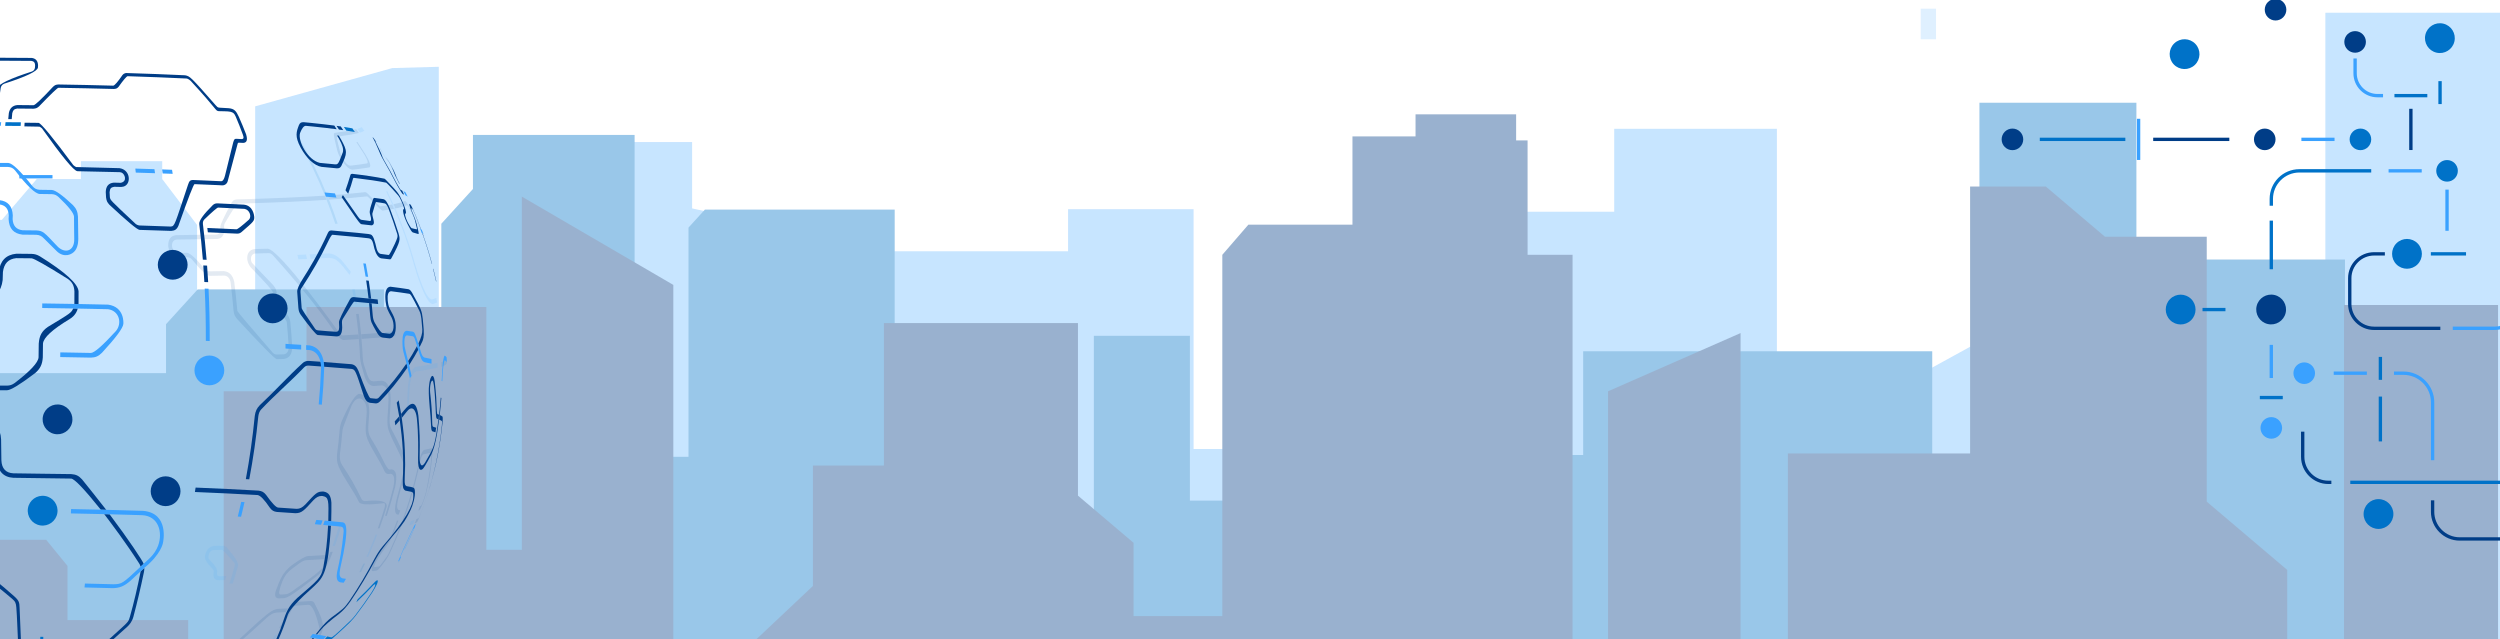 <?xml version="1.0" encoding="UTF-8"?><svg xmlns="http://www.w3.org/2000/svg" xmlns:xlink="http://www.w3.org/1999/xlink" viewBox="0 0 1919 490.76"><defs><style>.cls-1,.cls-2,.cls-3{fill:#3aa1ff;}.cls-1,.cls-4{opacity:.4;}.cls-5{fill:#0072c8;}.cls-6{isolation:isolate;}.cls-7{opacity:.11;}.cls-8{mix-blend-mode:screen;}.cls-9{fill:#003d87;}.cls-10{clip-path:url(#clippath);}.cls-11{fill:none;}.cls-3{opacity:.71;}.cls-4{mix-blend-mode:soft-light;}</style><clipPath id="clippath"><rect class="cls-11" width="1919" height="490.76"/></clipPath></defs><g class="cls-6"><g id="Layer_1"><g class="cls-10"><g class="cls-4"><polygon class="cls-3" points="2149.76 200.23 2098.92 172.32 2098.92 93.99 1961.56 93.99 1961.56 9.78 1784.95 9.78 1784.95 223.24 1743.92 223.24 1743.92 273.17 1711.81 273.17 1711.81 392.63 1674.35 392.63 1674.35 228.13 1581.58 228.13 1581.58 180.16 1528.96 180.16 1528.96 257.02 1479.9 283.94 1479.9 438.65 1363.95 438.65 1363.95 98.89 1239.07 98.89 1239.07 162.53 1140.96 162.53 1114.2 177.22 1114.2 212.47 991.11 212.47 967.92 225.2 967.92 344.65 916.19 344.65 916.19 160.57 819.85 160.57 819.85 192.88 667.33 192.88 667.33 270.73 639.68 285.9 639.68 362.36 593.69 362.36 593.69 173.67 531.26 159.96 531.26 109.04 363.57 109.04 363.57 324.46 336.81 324.46 336.81 51.27 301.13 52.25 195.88 81.63 195.88 349.92 151.28 349.92 151.28 172.69 124.52 137.44 124.52 123.73 62.09 123.73 62.09 137.44 28.19 137.44 1.43 168.77 -23.54 168.77 -23.54 37.57 -87.76 37.57 -87.76 85.06 -179.63 85.06 -232.26 113.94 -232.26 783.64 483.32 783.64 593.69 783.64 906.05 783.64 906.05 783.1 2149.76 782.3 2149.76 200.23"/><polygon class="cls-5" points="1692.14 199.24 1666.87 227.03 1666.87 312.23 1639.9 312.23 1639.9 78.84 1519.41 78.84 1519.41 622.5 1483.18 582.67 1483.18 269.63 1215.24 269.63 1215.24 349.28 1073.68 349.28 1073.68 599.34 1073.68 709.45 949.33 709.45 949.33 384.26 913.36 384.26 913.36 257.74 839.63 257.74 839.63 467.29 805.46 467.29 805.46 506.82 762.29 431.7 686.76 431.7 686.76 160.88 541.08 160.88 528.49 174.72 528.49 257.74 528.49 350.65 487.13 350.65 487.13 103.55 363.04 103.55 363.04 145.06 338.76 171.75 338.76 592.82 310.88 592.82 310.88 254.78 294.7 254.78 294.7 222.16 151.72 222.16 127.44 248.85 127.44 286.41 -7.44 286.41 -14.63 765.78 434.98 765.78 434.98 764.79 891.78 764.79 891.78 765.78 1073.68 765.78 1336 765.78 1800 765.78 1800 199.24 1692.14 199.24"/><polygon class="cls-9" points="1799.25 234.1 1799.25 571.89 1755.66 571.89 1755.66 437.46 1693.9 385.08 1693.9 181.72 1615.79 181.72 1570.38 143.2 1512.25 143.2 1512.25 348.1 1372.38 348.1 1372.38 580.73 1336.05 580.73 1336.05 255.67 1234.33 300.35 1234.33 494.46 1207.09 494.46 1207.09 195.59 1172.57 195.59 1172.57 107.77 1163.78 107.77 1163.78 87.74 1086.57 87.74 1086.57 104.69 1038.15 104.69 1038.15 172.48 958.23 172.48 938.25 195.59 938.25 472.89 870.13 472.89 870.13 416.66 827.44 380.46 827.44 247.97 678.49 247.97 678.49 357.35 624 357.35 624 449.78 558.61 511.41 516.83 511.41 516.83 218.69 400.57 150.91 400.57 422.05 373.33 422.05 373.33 235.64 235.27 235.64 235.27 300.35 171.7 300.35 171.7 610.01 144.45 610.01 144.45 475.97 51.81 475.97 51.81 434.38 35.46 414.35 -64.44 414.35 -71.71 955.1 1652.4 955.1 1755.66 955.1 1799.25 955.1 1917.5 955.1 1917.5 234.1 1799.25 234.1"/><rect class="cls-1" x="1474.34" y="6.66" width="11.75" height="23.5"/></g><g class="cls-8"><g class="cls-7"><g class="cls-6"><g class="cls-6"><g><g><path class="cls-9" d="M275.15,256.73c-3.81,.25-7.77,.49-12.24,.72q-1.32-.48-2.22-1.57c-.44-.64-45.48-63.99-55.19-64.98-1.29,.04-2.59,.08-3.9,.12-2.16,.07-4.33,.13-6.52,.19-6.46,1.03-6.82,9.37-2.21,14.47q16.31,16.61,16.86,19.21c.36,2.68,.7,5.38,1.02,8.07,.48,2.95,1.33,4.69,3.26,6.62q5.67,5.18,6.16,7.86c.6,6.37,1.08,12.77,1.43,19.19-.07,3.18-1.3,4.93-3.74,5.33-1.83,.06-3.67,.12-5.54,.18-1.45-.13-1.81-.31-2.98-1.43q-26.97-31-27.15-32.1c-.66-7.44-1.45-14.84-2.38-22.18-1.09-5.17-3.76-7.9-8.14-8.34-3.65,.07-7.33,.14-11.03,.2-1.7-.19-2.15-.43-3.51-1.8q-10.02-12.24-13.64-12.43c-2.19,.03-4.38,.05-6.59,.07-2.64-.28-4.22-1.89-4.83-4.92-.01-.12-.03-.23-.04-.35-.1-3.02,1.09-4.64,3.61-4.97,10.55-.11,20.95-.26,31.13-.45,2.34-.35,3.61-.98,4.96-3.8,1.24-2.61-.48-5.48,.71-8.1q8.79-14.95,10.08-15.24c3.57-.09,7.11-.2,10.62-.3,22.29-.68,41.52-1.57,57.57-2.63-.42-1.07-.85-2.14-1.28-3.21-15.94,1.05-35.06,1.94-57.21,2.61-3.48,.11-7,.21-10.55,.3-2.13,.33-2.6,.62-3.86,2.43q-8.92,16.52-8.66,18.74c.24,2.1,.61,5.28-2.96,5.81-10.13,.19-20.48,.34-30.98,.45-2.7,.35-6.27,1.59-6.08,8.39,.01,.12,.03,.23,.04,.35,.44,2.83,2.09,7.67,8.14,8.31,2.21-.02,4.42-.05,6.62-.07,1.69,.2,2.15,.43,3.52,1.8q10.06,12.3,13.62,12.47c3.71-.06,7.4-.13,11.07-.2,2.6,.26,4.18,1.88,4.82,4.95,.91,7.34,1.68,14.74,2.33,22.18,.33,2.63,.99,4.16,2.61,6.06q28.33,30.76,30.59,30.97c1.87-.06,3.71-.12,5.54-.18,4.12-.68,6.18-3.62,6.3-8.99-.36-6.42-.85-12.82-1.46-19.19-.41-2.96-1.23-4.7-3.12-6.63q-5.69-5.19-6.24-7.85c-.33-2.7-.67-5.39-1.04-8.07-.46-2.59-1.16-4.1-2.8-5.97q-16.09-16.75-16.36-17.22c-.84-1.46-1.69-6.34,2.45-7,2.2-.06,4.38-.13,6.55-.19,1.32-.04,2.62-.08,3.92-.12,1.46,.15,1.88,.35,3.18,1.56,19.37,21.55,34.79,40.61,45.83,56.63q5.66,8.22,8.35,8.52c4.13-.23,8.1-.48,11.92-.73-.1-1.18-.21-2.37-.32-3.55Z"/><path class="cls-9" d="M292.86,255.41c-4.87,.41-10.1,.81-15.69,1.19,.11,1.18,.22,2.37,.32,3.55,5.6-.38,10.83-.77,15.71-1.19-.11-1.18-.22-2.37-.35-3.55Z"/><path class="cls-9" d="M301.14,156.95c-2.61,.5-5.63,.98-9.2,1.45-.43-.13-.66-.2-1.38-.96-9.1-9.92-9.13-9.92-10.58-9.91-7.93,.91-17.53,1.75-28.75,2.51,.43,1.07,.86,2.14,1.29,3.21,11.29-.76,20.95-1.61,29.1-2.52,.47,.13,.73,.2,1.49,.95q9.39,9.88,10.38,9.99c3.44-.47,6.48-.96,9.1-1.46-.47-1.09-.95-2.17-1.44-3.25Z"/><path class="cls-9" d="M325.14,180.14l-.49-1.37-.73-1.98c.13,.36,.1,.71-.13,1.07-.13-.16-.19-.25-.63-1.24-6.49-14.18-11.25-22.08-12.19-22.34-1.9,.86-4.9,1.7-8.98,2.51,.49,1.08,.97,2.16,1.44,3.25,4.1-.81,7.12-1.66,9.03-2.52,.2,.06,.33,.09,1.01,1.22,4.19,7.3,6.39,11.24,10.69,20.9,.54,1.22,.65,1.33,.88,1.57,.2-.35,.24-.7,.12-1.06Z"/></g><path class="cls-9" d="M310.61,363.4c1.44-7.27,2.24-11.28-10.24-34.18-1.12-2.36-1.46-4.69-1.27-8.59,.36-4.75,.63-9.53,.81-14.33-.13-8.93-2.35-13.53-6.79-14.07-2,.17-4.07,.33-6.19,.49-3.53-.2-3.83-1.14-7.57-12.67-.59-2.07-.69-2.67-.88-4.95-.24-5-.57-9.99-1-14.96-.1-1.18-.21-2.37-.32-3.55-.5-5.23-1.1-10.45-1.81-15.64-.66,.04-1.33,.09-2,.13,.7,5.19,1.3,10.41,1.79,15.64,.11,1.18,.22,2.37,.32,3.55,.42,4.97,.75,9.96,.99,14.96q.2,3.16,3.36,13.55c1.86,5.3,3.79,7.34,7.12,7.53,2.12-.16,4.19-.32,6.19-.49,3.35,.41,5.03,3.88,5.13,10.63-.18,4.8-.45,9.58-.81,14.33-.2,4.04,.06,7.12,.77,9.16,3.06,8.74,8.22,16.55,11.3,25.29,.64,2.31,.6,4.56-.14,8.33-1.38,6.22-2.93,12.39-4.67,18.5-2.13,8.43-1.95,12.55,.55,12.98,.3-.05,.6-.09,.9-.14,.38-1.11,.75-2.22,1.11-3.33-.3,.05-.6,.09-.9,.14-1.2-.67-2.56-1.44-.43-9.81,1.74-6.11,3.31-12.28,4.69-18.5Z"/><path class="cls-9" d="M331.41,343.99c-1.65,.47-3.61,.92-5.88,1.37-1.45,.79-2.74,3.73-3.93,8.98-4.15,20.46-10.31,40.39-18.44,59.64-1.48,3.51-3.03,6.99-4.63,10.42-1.06,2.2-1.22,2.54-6.15,8.98-.67,.82-.82,.97-1.35,1.37-1.31,.29-2.34,.45-3.41,.6-.13-.08-.3-.19-.43-.27q-.07-2.83,11.03-18.11c1.3-1.9,2.05-3.3,3.09-5.77,1.56-3.86,3.05-7.75,4.45-11.66-.34,.05-.69,.11-1.05,.16-1.4,3.91-2.88,7.8-4.44,11.66-1.02,2.44-1.18,2.82-9.77,14.17-1.66,2.23-3.03,4.65-4.06,7.17-1.41,3.43-1.2,4.74-1.11,5.29,.22,.14,.5,.32,.72,.45,1.07-.15,2.09-.31,3.07-.46,1.35-.55,1.82-1.04,7.02-8.11,1.3-1.83,2.13-3.25,3.27-5.63,1.61-3.44,3.15-6.91,4.64-10.43,8.16-19.25,14.33-39.18,18.49-59.65,.95-4.16,1.69-4.78,2.34-5.34,2.26-.45,4.22-.9,5.87-1.37,1.12,1.48-1.37,19.49-3.89,30.59-.28,1.15-.38,1.5-.81,2.9-.23,.72-.46,1.44-.7,2.16-1.36,4.02-1.86,4.67-2.25,5.19-.26,.11-.54,.22-.84,.33-.38,1.12-.78,2.23-1.17,3.34,.3-.11,.57-.22,.84-.33,.67-.88,1.51-1.98,3.8-8.72,.24-.72,.47-1.44,.7-2.16,.17-.54,4.2-13.54,5.58-33.69,.12-2.5-.12-2.69-.6-3.08Z"/><g><path class="cls-9" d="M319.58,398.59c-.43,1.1-.86,2.2-1.3,3.3,.84-.38,1.48-.76,1.92-1.15,.32-.45,.94-1.86,2.15-4.88,2.16-5.52,2.43-6.31,5.04-13.88,.46-1.39,.98-3.05,1.49-4.67-4.04,12.68-7.15,19.75-7.38,20.13-.44,.39-1.08,.77-1.93,1.15Z"/><path class="cls-9" d="M328.88,377.31c.28-.87,.56-1.76,.84-2.68-.26,.83-.55,1.74-.84,2.68Z"/><path class="cls-9" d="M329.86,374.15c-.05,.16-.1,.31-.15,.47,.04-.14,.09-.28,.13-.41l.02-.06Z"/></g><path class="cls-9" d="M241.2,462.69c-.86-1.11-1.2-1.28-2.82-1.34-3.33,.22-6.8,.44-10.42,.64-1.86,.37-3.5,1.84-5.03,4.5-2.72,5.31-5.58,10.5-8.55,15.56,.6-.03,1.2-.07,1.8-.1,3.01-5.06,5.89-10.25,8.64-15.57,.46-.72,.61-.9,1.26-1.37,4.01-.34,7.46-.55,10.77-.77,4.87,.21,8.66,19.38,8.69,19.58-.14,2.8-.38,7.48-30.14,33.36-3.93,3.29-6.4,4.81-8.52,5.24-4.98,.43-10.52,.83-16.62,1.2-4.36,.67-8.24,3.72-14.11,8.35-3.67,2.73-6.03,3.92-8.44,4.24-2.76,.14-5.62,.27-8.58,.39q-2.37-.12,1.03-12.01c.45-1.42,.95-2.41,2.06-4.04,1.09-1.55,2.17-3.12,3.24-4.71,2.72-4.05,5.36-8.22,7.91-12.5q2.1-3.35,10.14-10.17c1.64-1.39,10.35-8.83,21.25-19.01,2.95-2.61,4.89-3.64,7.41-3.95,2.47-.12,4.89-.24,7.25-.37,.49-.95,.99-1.9,1.47-2.85-2.38,.13-4.81,.25-7.3,.37-2.4,.29-4.63,1.06-8.3,3.99-9.67,7.7-18.23,16.66-27.65,24.64-2.82,2.5-4.41,4.37-6.3,7.42-2.51,4.28-5.12,8.45-7.8,12.5-1.05,1.59-2.12,3.16-3.19,4.71q-.59,.89-5.34,13.59c-.98,3.12-.37,4.32,2.25,4.45,2.92-.12,5.74-.25,8.46-.39,4.69-.63,8.83-3.86,14.08-7.95,3.81-2.89,6.09-4.09,8.41-4.45,6.02-.37,11.49-.77,16.4-1.19,1.87-.38,7.56-1.52,33.78-28.02,10.74-11.44,13.29-14.16,2.81-33.98Z"/><path class="cls-9" d="M253.58,423.65c-.64,1.73-1.29,3.45-1.96,5.16-3.15,7.39-3.48,8.16-27.81,25.38-2.03,1.36-3.26,1.86-5.03,2.03-1.2,.06-2.41,.11-3.63,.17q-2.29-.23,1.54-9.97c2.84-6.57,4.49-7.76,13.62-14.37,1.97-1.37,3.22-1.9,4.97-2.08,4.78-.25,9.34-.51,13.68-.78,.4-1.05,.8-2.1,1.2-3.16-4.37,.27-8.96,.54-13.76,.79q-3.11,.32-12.4,7.06c-7.02,5.51-8.94,10.64-12.11,19.14-1.36,3.98-.72,6.05,1.95,6.32,1.21-.06,2.42-.11,3.61-.17,2.81-.27,4.67-.45,26.92-17.79,4.19-3.56,6.66-7,9.11-12.69,.67-1.71,1.33-3.43,1.97-5.16-.62,.04-1.24,.08-1.87,.12Z"/><path class="cls-9" d="M300.63,360.27c-.52,.05-1.05,.11-1.59,.16q-1.73-.15-5.04-7.33c-.03-.07-3.57-7.6-9.78-17.57-1.31-2.43-1.72-4.77-1.5-8.66,.29-3.41,.54-6.84,.74-10.27,0-9.04-2.53-13.72-7.74-14.3q-4.41,.77-13.05,20.14c-1.17,2.79-1.64,4.69-1.97,7.82-.51,6.04-1.15,12.04-1.92,17.99-.36,3.72-.27,6.71,1.26,10.1,4.3,9.53,11,17.68,15.52,27.08q1.61,3.04,19.2,.78h0s0,0,0,0h0s0,0,0,0h0s0,0,0,0c.5,.2,1.24,.5,.48,3.45-1.61,5.38-3.36,10.7-5.25,15.98,.46-.05,.92-.1,1.37-.15,1.9-5.28,3.66-10.61,5.28-15.98q1.91-6.79-16.38-4.85c-.54,0-1.97,.03-2.93-1.96-5.09-10.5-8.02-15.62-14.94-26.1-1.42-2.42-1.79-4.64-1.42-8.47,.78-5.95,1.43-11.95,1.94-17.99q.22-2.1,6.87-18.53c3.87-8.53,9.17-6.3,10.97-1.08,.75,2.17,.75,4.51,.75,6.22-.2,3.44-.45,6.86-.74,10.27-.21,3.78-.04,6.83,1.41,10.35,3.49,8.41,9.14,15.67,12.81,23.98,1,2.01,1.65,2.2,2.83,2.54,1.04-.06,1.57-.11,2.09-.17,2.72,.37,3.38,3.73,2.04,10.27-1.86,7.44-3.97,14.8-6.35,22.07,.45-.05,.89-.1,1.33-.16,2.38-7.27,4.51-14.63,6.38-22.07,1.78-8.63,.9-13.06-2.69-13.55Z"/><path class="cls-9" d="M280.64,118.68c-2.04-3.27-4.14-6.51-6.29-9.7-.26,.05-.52,.1-.78,.15,2.15,3.2,4.24,6.43,6.27,9.71,2.26,3.84,2.91,6,2.01,6.58-3.67,.62-8.05,1.21-13.11,1.78-3.29-.41-6.74-7.2-6.77-7.26q-.32-.65-3.32-13.13c-.29-1.29-.18-1.79,.43-1.96,7.19-.89,12.67-1.84,16.38-2.84-.69-.96-1.39-1.91-2.1-2.85-3.68,.99-9.11,1.93-16.24,2.81-.3,.09-1.02,.28-.84,1.71,.46,3.74,1.66,7.32,2.39,11,.57,2.62,1.85,5.48,3.82,8.5,1.62,2.49,4.81,6.71,7.91,7.1,5.1-.57,9.51-1.17,13.21-1.79,1.36-.88,.39-4.08-2.97-9.78Z"/><path class="cls-2" d="M277.61,97.59c-.81,.45-1.96,.89-3.43,1.32,.71,.95,1.41,1.9,2.11,2.85,1.49-.43,2.64-.88,3.46-1.33-.71-.95-1.42-1.9-2.14-2.84Z"/><path class="cls-2" d="M272.29,221.97c-.65,.04-1.31,.09-1.98,.13,.7,3.78,1.35,7.57,1.94,11.38,.67-.04,1.33-.09,1.99-.13-.6-3.81-1.25-7.6-1.96-11.38Z"/><path class="cls-2" d="M288.27,410.42c-.74,1.98-1.51,3.96-2.29,5.93-1.5,3.77-3.06,7.49-4.69,11.16,.44-.05,.89-.1,1.32-.15,1.63-3.68,3.2-7.4,4.71-11.17,.79-1.97,1.56-3.94,2.3-5.93-.45,.05-.9,.1-1.36,.15Z"/><path class="cls-5" d="M278.93,432.71c-1.02,2.2-2.06,4.38-3.13,6.54,.44-.05,.87-.1,1.29-.14,1.07-2.17,2.12-4.35,3.14-6.55-.43,.05-.87,.1-1.31,.14Z"/><path class="cls-2" d="M211.27,487.2c-2.73,4.43-5.56,8.75-8.48,12.97,.57-.03,1.13-.06,1.69-.09,2.95-4.22,5.81-8.55,8.56-12.97-.59,.03-1.18,.07-1.77,.1Z"/><path class="cls-2" d="M260.7,402.28c-1.67,5.6-3.47,11.15-5.41,16.63-.02,.06-.04,.13-.07,.19,.63-.04,1.26-.08,1.88-.12,.02-.06,.05-.13,.07-.19,1.95-5.49,3.77-11.03,5.45-16.64-.64,.04-1.28,.09-1.93,.13Z"/><path class="cls-2" d="M315.34,400.02c-.42,1.1-.85,2.2-1.28,3.29,1.11-.3,2.09-.6,2.93-.91,.44-1.1,.87-2.2,1.29-3.3-.85,.31-1.83,.61-2.95,.91Z"/><path class="cls-5" d="M342.92,274.89c0,1.06-1.39,2.1-4.16,3.11,.03,1.2,.06,2.39,.08,3.59,2.77-1.01,4.17-2.05,4.16-3.11-.02-1.2-.05-2.4-.09-3.59Z"/><path class="cls-9" d="M299.14,125.04l-.45-.75-1.52-2.49-.53-.84c-.09-.14-.17-.27-.26-.4,.07,.24,.07,.51-.05,.78-.52-.51-2.62-3.91-2.95-4.61,.03-.19,.06-.3,.07-.41q-.18-.47-3.97-6.32c-.16-.24-.32-.48-.47-.72-.05-.1-.09-.17-.14-.24l-2.04-2.93c.06,.08,.1,.16,.14,.23,1.29,2.13,2.73,4.17,4.09,6.26,.32,.51,.36,.6,.43,.73,0,.14-.03,.25-.08,.36,.24,.89,3.8,6.43,3.95,6.67,1.63,2.53,2.58,3.88,2.82,4,.12-.27,.12-.54,.02-.82q.08,.11,.93,1.5Z"/><path class="cls-2" d="M173.96,420.13c-.9-.89-1.65-1.2-3-1.24-2.18,.05-4.37,.09-6.57,.13-3.41,.45-5.62,2.54-6.77,6.38-.11,.54-.23,1.07-.34,1.6q-.53,3.22,6.24,10.09c.69,.83,.6,1.7,.53,2.04-.81,3.89,.33,5.94,3.48,6.24,1.76-.04,3.52-.08,5.27-.12,.3-1.01,.6-2.03,.89-3.05-1.76,.04-3.52,.08-5.3,.12-1.9-.19-1.99-1.68-1.74-2.9q.71-3.35-6.04-10.02c-.59-.68-.74-1.35-.55-2.45,.12-.53,.23-1.07,.35-1.6,.57-1.87,1.65-2.89,3.31-3.12,2.19-.04,4.37-.09,6.54-.13q1.08,.03,9.54,9.86c.48,.67,.57,1.31,.34,2.35-1.28,4.64-2.62,9.21-4.02,13.71,.85-.02,1.71-.04,2.56-.07,1.43-4.49,2.79-9.06,4.09-13.71q.74-3.23-8.79-14.11Z"/><path class="cls-2" d="M334.89,228.7c-.9,.4-2.01,.8-3.34,1.19-3.21,.07-8.08-10.19-13.03-27.43-2.82-10.12-6.15-20.11-9.98-29.97-1.63-4.19-3.34-8.34-5.13-12.44-.47-1.09-.95-2.17-1.44-3.25-1.53-3.4-3.11-6.77-4.76-10.1-.27,.05-.54,.11-.82,.16,1.64,3.34,3.22,6.71,4.74,10.11,.48,1.08,.96,2.17,1.44,3.25,1.78,4.1,3.49,8.25,5.11,12.45,3.81,9.86,7.13,19.86,9.94,29.98,5.53,19.33,10.97,30.82,14.55,30.75,1.33-.39,2.45-.79,3.35-1.19-.21-1.16-.42-2.33-.64-3.49Z"/><path class="cls-2" d="M263.5,201.3c-3.93-4.68-7.73-6.83-11.96-6.77-4.43,.25-9.06,.48-13.87,.71,.27,1.14,.53,2.27,.78,3.41,4.83-.23,9.48-.46,13.93-.71,5.93,.17,8.05,2.9,15.97,13.07l.91-2.44c-1.72-2.18-4.02-5.1-5.76-7.27Z"/><path class="cls-2" d="M234.89,195.37c-2.17,.1-4.37,.19-6.61,.29,.25,1.14,.5,2.27,.74,3.41,2.25-.09,4.46-.19,6.64-.29-.25-1.14-.51-2.28-.77-3.41Z"/><path class="cls-2" d="M335.88,278.48c-3.9,1.07-9.42,2.1-16.51,3.08-3.51,.97-6.04,8.25-6.46,18.52-.14,5.82-.42,11.62-.85,17.38,.46-.05,.92-.11,1.38-.16,.43-5.76,.71-11.55,.85-17.38,.33-8.2,2.36-14,5.16-14.78,7.09-.97,12.61-2,16.51-3.08-.02-1.19-.05-2.39-.09-3.58Z"/><path class="cls-5" d="M252.5,153.24c-.42-1.07-.85-2.14-1.29-3.21-6.26-15.39-13.49-30.11-21.66-44.07-.53,.04-1.07,.07-1.61,.11,8.1,13.97,15.27,28.69,21.47,44.08,.43,1.07,.86,2.14,1.28,3.21,2.37,6.05,4.59,12.2,6.66,18.44,.63-.04,1.25-.08,1.86-.12-2.09-6.25-4.33-12.39-6.72-18.44Z"/><path class="cls-5" d="M307.17,429.09c-.55,1.05-1.11,2.1-1.67,3.14,.17-.17,.31-.34,.4-.51l.51-.94,1.17-2.22c-.09,.18-.23,.35-.41,.53Z"/><path class="cls-5" d="M303.24,254.26c-2.45,.25-5.01,.49-7.69,.73,.12,1.18,.24,2.36,.35,3.54,2.68-.24,5.25-.48,7.7-.73-.11-1.18-.24-2.36-.36-3.54Z"/></g></g></g></g><g><g><path class="cls-9" d="M84.13,394.76c-1.37-.04-2.74-.07-4.11-.1,5.79,7.64,16.56,21.86,26.89,37.96,.51,.83,.75,1.41,.99,2.4l2.37-2.22c-.81-2.42-11.14-18.06-26.15-38.03Z"/><path class="cls-9" d="M63,368c-2.54-2.79-4.62-3.82-8.24-4.08-14.8-.27-29.76-.28-44.59-.61-5.53-.29-8.89-3.53-9.11-10.07-.09-5.28-.16-10.59-.22-15.92-.37-8.49-4.59-13.38-12.51-13.76-4.04-.02-8.08-.03-12.11-.04-5.63-.64-8.7-4-9.4-10.25-.09-4.6-.16-9.22-.21-13.85-1.06,0-2.12,0-3.18,0,.05,4.63,.13,9.25,.23,13.85,.95,8.4,5.08,12.9,12.64,13.76,4.02,0,8.05,.02,12.08,.04,5.83,.23,8.66,4,9.3,10.22,.07,5.33,.16,10.64,.26,15.92,.21,8.24,4.52,13.09,12.26,13.54,14.82,.13,29.67,.33,44.42,.61q3.85,.28,22.77,23.89c1.38,.03,2.76,.07,4.14,.1q-13.05-16.64-18.53-23.34Z"/><path class="cls-9" d="M37.72,551.34s-.53,3.47-1.1,5.7c-.41,1.72-.74,2.79-1.28,3.58-.7,1.03-1.5,1.39-2.23,1.41-1.56,.05-2.64-1.43-2.82-1.74l-9.84-16.7c-1.25-2.21-1.3-3.87-1.32-4.18-1.26-14.85-2.27-31.27-3.14-49.9-.35-7.45-.67-15.17-.96-23.13-.16-3.69-.18-5.16-4.09-8.64-3.36-2.98-9.17-8.06-19.67-16.62-2.52-2.54-3.01-3.48-3.7-7.13-1.32-15.08-2.44-30.87-3.33-47.29-.48-8.88-.9-17.86-1.25-26.92-1.06-8.27-5.17-12.69-12.58-13.54-13.75,0-27.38,.05-40.78,.18,.09,1.16,.18,2.32,.28,3.48,13.36-.12,26.94-.18,40.65-.17,5.5,.62,8.56,3.91,9.37,10.05,.38,9.06,.83,18.04,1.35,26.92,.97,16.41,2.16,32.2,3.58,47.29,.48,3.32-.11,4.78,4.64,9.3,3.41,3.24,10.01,7.95,19.83,16.34,2.45,2.09,2.95,3.33,3.21,6.74,.63,8.06,.75,15.67,1.17,23.13,1.07,19.03,1.69,35.47,3.09,49.73,.24,1.53,.17,2.7,1.1,4.42l10.84,17.61c2.9,4.06,6.03,3.8,7.77,1.03,.53-.85,1.32-3,1.64-4.57l1.13-5.58c-.32-.1-1.23-.68-1.55-.78Z"/><path class="cls-9" d="M108,438.48c-2.5,12.49-5.15,23.95-8.25,34.83-1.06,3.51-.76,3.62-8.1,10.2-20.09,18.01-36.72,33.77-49.41,46.84-1.62,1.85-2.29,3.32-2.65,5.82-.51,4.96-1.12,9.72-1.65,14.11,.42,.19,1.08,.33,1.51,.47,.63-4.54,1.25-9.39,1.86-14.55,.1-.65,.49-2.74,2.67-4.89,5.6-5.51,19.21-19.52,53.68-50.19,1.69-1.61,3.58-3.66,4.72-7.62,2.93-10.97,5.64-22.44,8.11-34.38,.26-1.46,.29-1.82,.29-3.23-.83,.78-1.95,1.82-2.78,2.59Z"/></g><g><path class="cls-9" d="M30.59,196.73c-2.26-1.29-3.8-1.74-6.33-1.86-3.9-.04-7.81-.08-11.71-.12-7.99,.8-12.41,5.37-13.52,13.98-.07,2.07-.14,4.14-.21,6.22-.83,6.62-4.2,10.15-10.32,10.8-2.2,0-4.39-.02-6.58-.02-10.24-.58-9.75-7.75-8.69-23.44,.59-5.18,2.53-6.82,6.38-10.08,9.51-8.92,5.65-23.75-6.35-24.41-4.94,0-9.87,0-14.77,.02q-4.98,.26-16.93,10.71c-3.29,3.17-4.69,5.91-5.36,10.47-.35,3.6-.68,7.22-.99,10.86-.1,1.14-.19,2.28-.28,3.43-.41,5.13-.78,10.29-1.1,15.49,1.03,0,2.07-.02,3.11-.02,.32-5.2,.68-10.37,1.08-15.49,.09-1.14,.18-2.29,.27-3.43,.3-3.64,.62-7.26,.96-10.86q.73-5.08,12.47-15.29c2.22-1.78,3.85-2.42,6.45-2.56,4.92-.02,9.87-.02,14.83-.02,7.06,.78,14.72,10.16,2.45,20.46-5.05,4.72-5.07,5.07-6.16,23.16-.11,8.38,4.81,14.07,12.53,14.51,2.19,0,4.39,.01,6.59,.02,8.09-.85,12.55-5.52,13.63-14.28,.06-2.08,.13-4.15,.2-6.22,.83-6.53,4.17-10,10.23-10.6,3.91,.04,7.82,.08,11.74,.12q3.01,.24,27.85,15.81c3.42,2.49,4.79,5.08,5.06,9.54,0,2.89-.02,5.8-.04,8.71,0,.22-.02,1.43-.03,1.65h3.2c.01-.29,.03-1.3,.03-1.59,.01-2.92,.02-5.82,.02-8.71q-.53-8.78-29.69-26.95Z"/><path class="cls-9" d="M56.22,236.71c-1.56,3.38-1.64,3.47-19.53,14.25-4.62,3.25-6.5,6.71-6.95,12.76,0,.42-.01,.85-.02,1.27-.04,3.11-.08,6.21-.12,9.31q-.41,6.02-18.39,19.74c-1.99,1.39-3.46,1.89-5.8,1.97-13-.1-25.97-.16-38.83-.15-1.06,0-2.12,0-3.19,0-12.74,.01-25.36,.07-37.79,.19,.02,1.19,.05,2.37,.08,3.56,12.41-.12,25.02-.18,37.75-.19,1.06,0,2.12,0,3.18,0,12.84,0,25.8,.05,38.78,.15q4.39-.15,21.64-13.23c3.87-3.34,5.45-6.59,5.82-12,.04-3.1,.08-6.2,.12-9.31,0-.42,.01-.85,.02-1.27q.5-6.81,20.45-18.83c1.21-.81,4.11-2.51,5.75-6.61,.15-.37,.4-1.08,.49-1.53l-3.46-.09Z"/></g><path class="cls-9" d="M24.22,44.46c-18.51-.19-37-.22-54.96-.09-3.28,.36-5.66,2.18-7.28,5.57-.2,.52-.4,1.05-.6,1.58-.05,.13-.09,.25-.14,.37-.95,2.04-2.37,3.14-4.35,3.36-3.12,.03-6.22,.07-9.72,.13-1.08,.19-1.68,.29-3.15,1.12q-11.2,6.77-12.76,10c-2.45,5.75-4.78,11.69-7.01,17.83,.81-.01,1.62-.03,2.43-.04,2.18-6.14,4.46-12.08,6.86-17.83,.77-1.47,1.1-1.84,2.5-2.86q9.23-5.63,10.53-5.81c3.11-.04,6.25-.08,9.4-.11,3.43-.39,5.87-2.3,7.48-5.82,.05-.13,.09-.25,.14-.37,.19-.53,.39-1.05,.58-1.58,.92-1.98,2.31-3.04,4.23-3.26,18.19-.13,36.9-.1,55.64,.09,1.88,.22,2.84,1.29,2.91,3.27-.03,.52-.06,1.05-.09,1.58,0,.06,0,.12,0,.17-.22,1.62-.91,2.53-2.4,3.14Q-.86,63.08-1.91,67.52c-.67,4.21-1.32,8.52-1.95,12.93-.55,2.28-1.89,3.5-4.12,3.73-16.21-.04-32.26,.02-47.9,.2-2.06-.21-2.8-1.42-2.28-3.7,.9-3.92-.26-5.91-3.64-6.25-1.5,.02-3,.04-4.49,.07-.33,.87-.65,1.75-.98,2.63,1.5-.02,3.01-.05,4.53-.07,1.96,.2,2.65,1.39,2.12,3.65-.94,3.94,.35,6.04,3.93,6.4,15.77-.17,31.95-.24,48.3-.2,3.86-.39,6.18-2.5,7.09-6.45,.59-4.42,1.2-8.73,1.83-12.93,.39-1.71,1.2-2.67,2.81-3.33q25.27-8.11,25.8-12.41c0-.06,0-.12,0-.17,.02-.53,.05-1.05,.07-1.58-.17-3.39-1.81-5.22-5.01-5.59Z"/><path class="cls-9" d="M188.98,103.29c-1.81-4.65-3.65-9.22-5.66-13.66-2.05-4.51-3.54-6.16-7.72-6.56-2.26-.13-5.67-.26-7.22-.43-1.56-.17-1.62-.65-2.82-1.84-19.53-22.25-19.75-22.3-23.54-23.02-14.28-.67-29.3-1.26-45.27-1.73-1.26,.26-1.93,.63-2.74,1.56q-5.36,7.8-7.05,8.14c-13.85-.38-27.98-.69-42.2-.91-1.98,.18-2.5,.41-4.01,1.73q-12.92,13.89-14.98,14.19c-4.14-.05-8.29-.08-12.43-.12-3.66,.35-5.81,2.38-6.56,6.19-.15,1.52-.3,3.06-.45,4.6,.89,0,1.78,.01,2.67,.02,.14-1.55,.28-3.08,.42-4.6,.7-2.45,1.32-3.04,3.7-3.52,4.18,.03,8.36,.07,12.54,.12,2.14-.2,2.71-.44,4.38-1.85q13.52-14.04,14.79-14.22c14.36,.23,28.63,.54,42.63,.92,1.88-.16,2.35-.37,3.55-1.65q5.63-7.9,6.92-8.16c15.64,.49,30.83,1.08,45.63,1.8q1.56,.6,2.73,1.69c21.1,22.9,18.87,22.81,21.4,23.33,2.32,.13,7.21,0,9.13,.47,2.17,.54,3.01,1.19,4.12,3.73,1.94,4.46,3.71,9.04,5.43,13.71,.94,2.53,.8,3.6-1.15,3.53-1.15-.07-2.32-.11-3.48-.2-1.87-.14-2.04,.58-2.77,2.92l-6.21,25.19c-1.14,4.46-2.45,4.35-2.93,4.45l-21.04-.93c-2.91-.13-3.49,.72-4.5,3.74-10.45,31.34-10.1,31.6-13.18,31.98l-24.21-.84c-1.23-.2-2.1-.69-2.63-1.07-20.07-18.83-19.43-18.23-19.93-20.56-.07-1.3-.15-2.58-.22-3.88,.35-2.96,.92-3.66,3.53-4.18,1.76,.04,3.52,.09,5.28,.14,1.06-.09,2.37-.2,3.62-1.15,4.17-3.19,2.85-12.24-4.86-13.28-10.7-.28-21.52-.53-33.27-.86-.71-.33-1.59-.94-2.15-1.48q-23.75-32.03-26.68-32.43c-3.57-.04-7.14-.08-10.7-.12-.06,.94-.11,1.88-.16,2.82,3.59,.03,7.19,.07,11.58,.22,.65,.3,1.45,.86,1.96,1.36q22.88,32.23,27.1,32.83c10.96,.21,21.84,.45,32.6,.74,.44,.11,1.06,.17,1.47,.36,2.42,1.11,4.54,6.75-.77,7.81-1.75-.05-3.5-.09-5.25-.14-4.04,.35-6.08,2.7-6.23,7.18,.08,1.39,.16,2.79,.23,4.19,.42,2.8,.77,3.55,2.63,5.67q20.25,18.87,23.05,19.23c8.19,.24,16.3,.5,24.3,.78,2.26-.28,4.05-.5,5.55-3.91q11.25-31.84,12.39-31.98c6.05,.25,12.02,.47,17.9,.76,1.09,.05,2.18,.11,3.26,.17,2.06,.12,3.87-1.3,4.33-3.31,.21-.89,.46-1.75,.68-2.58,5.1-19.37,6.53-24.78,6.98-26.3,.11-.36,.45-.59,.82-.57,.98,.06,1.95,.12,2.93,.16,2.59,.13,4.27-1.38,2.73-6.38Z"/><path class="cls-2" d="M60.09,183.46c-.06-5.78-.14-11.5-.24-17.16-.26-3.84-1.27-6.16-3.86-8.87q-12.04-11.35-16.19-11.61c-3.09-.05-6.19-.09-9.29-.13-2.5-.17-3.99-.92-5.67-2.85q-13.74-17.46-18.45-17.76c-5.01-.04-10.02-.06-15.01-.08-.1,1.02-.2,2.05-.3,3.07,5.02,.02,10.06,.04,15.1,.08,2.42,.15,3.84,.87,5.43,2.73q13.63,17.66,18.84,18.02c3.11,.04,6.22,.08,9.33,.13,2.13,.13,3.4,.66,5.06,2.11q11.71,11.1,11.96,15.1c.08,5.66,.04,11.38,.18,17.16,.25,9.52-7.31,11.66-13.12,5.48-10.22-10.88-10.84-11.66-15.89-12.01-3.55-.04-7.09-.08-10.64-.12-4.86-.58-7.36-3.39-7.64-8.59,.04-.95,.08-1.89,.12-2.83-.36-7.13-3.72-10.96-10.26-11.71-2.59-.02-5.19-.03-7.78-.04-4.69-.53-6.98-3.25-7.01-8.3,1.11-12.43,2.36-24.36,3.74-35.75-.92,0-1.85,0-2.77,0-1.45,11.39-2.76,23.32-3.93,35.75,0,7.03,3.19,10.8,9.74,11.55,2.6,.01,5.21,.02,7.81,.04,4.72,.54,7.14,3.31,7.38,8.45-.04,.94-.09,1.89-.13,2.83,.36,7.24,3.83,11.15,10.62,11.95,3.56,.04,7.12,.07,10.68,.12,2.51,.17,4.04,.91,5.82,2.81l10.1,10.02c5.38,4.98,11.61,2.58,14.04-.94,2.42-3.49,2.21-8.52,2.22-8.64Z"/><g><path class="cls-9" d="M236.83,277.03c-.72,0-2.64-.02-4.46,1.64-11.4,10.36-21.67,21.86-32.94,32.35-2.34,2.41-3.35,4.58-3.87,8.29-1.6,16.4-3.89,32.58-6.86,48.48,.88,.05,1.76,.09,2.64,.14,3.02-15.9,5.34-32.08,6.96-48.48,.31-2.21,1.02-3.91,2.1-5.07,10.53-11.22,22.29-21.19,32.93-32.29,.78-.75,1.74-1.54,3.4-1.48,3.29,.22,6.75,.48,9.93,.71-.04-1.33-.1-1.97-.44-3.63-3.01-.22-6.29-.46-9.4-.67Z"/><path class="cls-9" d="M283.8,229.22c.37,.04,.73,.07,1.1,.11-.53-4.65-1.14-9.27-1.84-13.86-.36-.04-.72-.07-1.09-.11-.29-.03-.59-.06-.89-.09,.69,4.59,1.3,9.22,1.82,13.86,.3,.03,.6,.06,.89,.09Z"/><path class="cls-9" d="M290.94,305.03c-.8,.78-1.21,1.01-2.36,1.04-1.29-.14-2.61-.27-3.96-.41-.08,0-.16-.02-.24-.02q-1.71-.36-9.19-20.89c-1.41-3.31-2.86-4.72-5.35-5.18-6.77-.59-14.19-1.16-21.6-1.71,.21,1.35,.29,2.23,.31,3.62,7.27,.54,14.55,1.1,21.19,1.68,2.91,.54,3.03,.57,9.58,20.88,1.2,3.29,2.48,4.68,4.72,5.16,.08,0,.16,.02,.24,.02,1.34,.14,2.66,.27,3.95,.41,.71,.03,1.91,.07,3.48-1.54,6.94-7.11,14.03-15.84,21.08-25.96l-.76-3.11c-6.98,9.95-11,15.11-21.11,26.01Z"/><path class="cls-9" d="M325.25,253.07c-.2-2.77-.44-5.54-.72-8.3-.77-6.51-1.19-7.27-8.23-20.07-1.05-1.74-1.76-2.43-2.8-2.71-4.1-.65-8.73-1.29-13.87-1.93-3.01,.28-4.24,3.59-3.77,10.13,.07,.57,.13,1.13,.2,1.7,.64,4.65,1.17,5.63,4.6,11.96,2.37,4.82,1.87,12.02-1.73,12.34-1.72-.2-3.49-.4-5.32-.61q-1.67-.34-5.89-7.73c-.94-1.75-1.34-3.1-1.57-5.34-.25-3.24-.54-6.47-.87-9.68-.36-.04-.73-.07-1.1-.11-.3-.03-.6-.06-.89-.09,.33,3.22,.62,6.44,.86,9.68,.48,4.67,.66,4.99,5.32,13.17,1.44,2.38,2.52,3.31,4.28,3.66,1.83,.2,3.6,.4,5.32,.61,4.38-.39,4.7-6.85,4.72-8.14,.09-5.96-1.13-8.2-4.38-14.2-.9-1.73-1.3-3.07-1.61-5.3-.07-.57-.13-1.13-.2-1.7-.32-4.42,.51-6.66,2.55-6.85,5.16,.64,9.79,1.29,13.9,1.94,1.16,.31,1.4,.37,7.88,13.15,.82,1.82,1.22,3.37,1.52,5.93,.27,2.76,.51,5.52,.72,8.3q.22,4.17-3.04,10.86l.88,2.87,2.3-4.73c.42-1.08,1.3-3.32,.95-8.8Z"/><path class="cls-9" d="M313.27,277.17l.76,3.11c4.39-7.02,4.65-7.44,7.01-11.84l-.89-2.87c-3.96,7.06-4.12,7.34-6.89,11.6Z"/></g><path class="cls-9" d="M306,179.36c-1.96-6.29-4.12-12.52-6.47-18.69-.1-.26-.2-.53-.3-.79-1.72-4.08-3.15-6.71-5.04-7.04-1.98-.31-4.09-.62-6.69-.92-.11-.01-.3-.04-.55,.11-.29,.17-.42,.46-.55,.86-.02,.07-.04,.14-.06,.2-.83,3.01-2.2,5.87-2.52,9.03-.23,2.3,1.24,4.34,.97,6.64,0,0,0,.39-.28,.66-.25,.23-.6,.21-.6,.21l-6.47-.9c-.85-.05-1.9-1.31-2.55-2.23-5.23-7.41-8.39-11.94-11.66-16.72l-1,1.54c10.01,14.66,12.79,18.74,14.15,20.06,.52,.51,.85,.69,1.27,.75,2.53,.27,4.95,.58,7.28,.82,.77,.08,1.3-.32,1.62-.7,1.41-1.68-1.02-5.9-.71-8.36,.79-2.54,1.53-5.36,2.32-7.91,.28-.93,.48-.87,.68-.87,2.36,.33,4.13,.54,6.48,1.01,.85,.17,1.77,1.27,2.73,3.57,.1,.26,.2,.53,.3,.79,2.34,6.16,4.49,12.39,6.57,19.14,.29,1.35,.37,1.65,.05,2.81-.54,1.94-2.86,6.98-4.68,10.4-.38,.72-.74,1.34-1.07,1.83-.39,.58-.52,1.08-.98,1.05l-6.15-.83c-.95-.15-2.23-1.33-2.92-3.72-.34-1.44-.7-2.87-1.06-4.3-.82-2.69-1.36-4.98-2.58-6.2-.69-.69-1.27-.8-2.74-1.04-2.68-.3-5.48-.6-8.4-.89-6.27-.64-12.95-1.25-19.98-1.84-1.48,.1-1.8,.31-2.65,1.73-7.18,15.9-14.97,28.65-18.97,34.83q-4.81,7.44-4.66,10.5c.36,4.14,.66,8.3,.91,12.48,.21,2.18,.66,3.49,1.8,5.18q11.13,15.15,12.99,15.55l14.38,1.08c3.3,.13,4.35-2.48,4.46-6.9-.05-1.29-.11-2.57-.18-3.85,.01-1.29,.08-1.6,.55-2.54q8.14-13.3,8.77-13.4c3.94,.36,7.76,.72,11.45,1.09,.3,.03,.6,.06,.89,.09,.37,.04,.74,.07,1.1,.11,1.72,.18,3.39,.35,5.02,.53-.12-1.17-.25-2.33-.39-3.5-1.63-.18-3.3-.35-5.01-.53-.36-.04-.73-.07-1.1-.11-.3-.03-.59-.06-.89-.09-3.68-.37-7.49-.73-11.43-1.09-1.5,.1-1.86,.32-2.9,1.81q-8.4,15.09-8.35,17.44c.06,1.28,.12,2.57,.17,3.85-.07,2.78-1.03,3.47-2.28,3.52-4.66-.37-8.49-.46-13.65-1.04-1.48-.17-1.94-.48-2.56-1.25q-10.18-14.72-10.32-15.79c-.25-4.18-.56-8.34-.93-12.48-.02-1.27,.04-1.57,.54-2.51,8.51-12.99,15.29-24.81,20.15-35.12q2.89-6.13,3.85-6.27c7.06,.59,13.76,1.21,20.06,1.85,2.55,.26,5.01,.52,7.64,.85,.39,.05,.67,.09,1.07,.27,1.03,.46,1.71,1.11,2.43,3.48,.36,1.43,.71,2.86,1.05,4.3,1.22,4.26,2.88,6.66,5.07,7.33l6.9,.8c.45-.02,.7-.32,.96-.76,.13-.22,.24-.44,.36-.66,6.86-12.71,6.54-13.83,5.26-18.3Z"/><path class="cls-9" d="M324.65,178.77l-.73-1.98s0,0,0-.01c.41,1.11,.82,2.23,1.21,3.34,0,0,0,.02,.01,.03l-.49-1.37Z"/><g><path class="cls-9" d="M316.5,160.27c.32,.47,.71,1.05,2.19,4.58,.16,.4,.32,.79,.49,1.19,1.3,3.18,2.54,6.38,3.72,9.59,.09,.06,.17,.13,.25,.19-1.19-3.21-2.43-6.41-3.73-9.59-.16-.4-.32-.79-.49-1.19-1.92-4.58-3.22-7.28-3.86-8.04-.25-.16-.53-.31-.84-.47-.1,.48-.21,.97,2.27,7.15,.16,.39,.32,.79,.48,1.18,.2,.5,.41,1.01,.61,1.52,.7,1.78,1.12,2.86,2.41,8.82,.05,.26,.1,.61,.11,.87-1.34-.17-2.72-.58-4.32-.99q-.63-.47-2.59-4c-1-1.85-2.49-5.4-2.23-7.04,.16-.05,.37-.12,.53-.17,.51-1.28-.58-4.3-1.7-7.09-.35-.82-.7-1.64-1.06-2.45-2.62-5.8-2.78-6.15-12.65-16.42-.46-.44-.57-.52-.95-.75-6.34-1.31-14.47-2.54-24.69-3.74-.59,.03-1.18,.03-1.46,.91-1.47,4.67-2.32,7.87-3.79,11.71l2.04,2.66c2.16-5.96,2.42-6.89,3.7-11.46,.15-.53,.29-.74,.73-.71,.16,.01,.32,.04,.48,.06,10.22,1.2,18.24,2.41,24.27,3.63,.01,0,1.33,.8,9.33,9.91,.79,1,1.43,2.13,2.28,4.02,.35,.82,.71,1.63,1.05,2.45,.71,1.77,1.07,2.85,1.06,3.82-.17,.16-.44,.33-.66,.43-.1,.35-.84,3.74,5.25,14.77,1.26,2.24,1.66,2.48,2.2,2.81,1.6,.41,3,.82,4.17,1.23,.08-.06,.18-.14,.26-.2,.03-.59,.07-1.32-1.53-7.57-.45-1.65-.91-2.99-1.81-5.3-.2-.51-.41-1.01-.61-1.52-.16-.4-.32-.79-.48-1.18-.82-2.05-1.15-2.98-1.34-3.84,.37-.08,.65,.07,.9,.23Z"/><path class="cls-9" d="M324.36,179.15c-.08-.06-.16-.13-.25-.19,2.75,7.73,5.19,15.55,7.31,23.44,.09,.07,.18,.13,.26,.2-2.12-7.9-4.56-15.72-7.31-23.45Z"/></g><g><path class="cls-9" d="M335.86,317.91c-.26-.3-.47-.54-.55-2.67-.3-8.08-.45-12.13-1.61-22.42-.54-3.82-1.27-4.32-1.98-4.29-2.26,1.37-2.58,9.86-2.58,9.95-.21,9.51,1.5,18.91,1.74,28.39,.09,2.66,.36,3.79,.98,4.19,.88,.26,1.67,.52,2.38,.78,.19-1.17,.37-2.34,.55-3.51-.71-.26-1.51-.52-2.38-.78-.3-.29-.56-.54-.62-2.63-.28-9.32-.43-12.78-1.59-23.42-.49-5.15,.71-9.94,1.89-9.3,1.31,.71,2.27,18.84,2.45,25.01,.1,2.69,.34,3.84,.87,4.23,.42,.15,.82,.3,1.19,.45,.15-1.18,.3-2.35,.44-3.53-.37-.15-.76-.3-1.19-.45Z"/><path class="cls-9" d="M339.74,319.86c-.62-.53-1.32-.91-2.2-1.3-.14,1.18-.28,2.36-.44,3.53,.88,.38,1.58,.76,2.11,1.14,.13,.64,.2,1.03-.02,3.27-1.9,18.91-5.88,37.58-11.8,55.47,.75-2.33,1.75-5.42,2.46-7.76l.02-.06c5.31-18.37,7.68-30.33,9.76-49.23,.26-2.88,.29-4.2,.12-5.06Z"/></g><g><path class="cls-9" d="M338.31,305.25c-.33,4.39-.75,8.76-1.27,13.11-.14,1.18-.28,2.36-.44,3.53-.49,3.81-1.06,7.61-1.69,11.4-1.82,10.15-2.87,11.94-8.68,21.87-2.29,3.55-3.32,1.94-3.79-.04-.4-1.71-.35-3.91-.32-5.22,.28-12.37,.09-18.41-.96-30.79-2.02-15.38-7.74-8.24-13.27-1.33l.47,3.04,4.18-5.21c3.97-4.77,6.73-.91,7.41,5.36,1.38,12.88,1.06,26.33,.95,30.75-.18,11.25,2.83,9.05,3.75,8.11,.52-.53,2.05-2.66,6.43-10.97,1.86-4.05,3.03-8.21,4.32-15.37,.63-3.78,1.2-7.58,1.69-11.4,.15-1.18,.3-2.35,.44-3.53,.51-4.35,.94-8.72,1.27-13.11-.16-.07-.32-.14-.49-.21Z"/><polygon class="cls-9" points="306.4 319.58 303.02 323.46 303.48 326.5 306.87 322.62 306.4 319.58"/></g><g><path class="cls-9" d="M254.38,385.86c-.39-5.37-2.02-7.76-5.81-8.5-.23-.02-.46-.04-.69-.06-4.41,0-5.44,1.14-13.49,9.94-2.44,2.45-4.19,3.33-6.68,3.35-4.63-.33-9.39-.66-14.26-.97q-2.5-.31-9.19-9.73c-1.73-2.16-3.21-2.99-5.87-3.29-15.28-.87-31.45-1.65-48.24-2.34-.18,1.14-.36,2.27-.54,3.4,16.72,.69,32.82,1.46,48.04,2.33q3.16,.36,9.46,9.72c1.6,2.14,2.97,2.96,5.44,3.27,4.85,.31,9.58,.63,14.19,.96,4.83-.03,6.54-1.93,13.75-9.9,2.4-2.46,4.09-3.34,6.47-3.35,.23,.02,.46,.04,.68,.06,4.76,.94,4.71,3.01,4.35,19.14,.75,.07,1.49,.14,2.23,.2,.16-6.7,.21-8.72,.16-14.22Z"/><path class="cls-9" d="M251.86,403.28c-.76,13.46-1.54,20.19-3.78,32.75-1.86,7.48-3.21,8.64-19.74,22.84-7.24,6.7-8.76,11.33-11.29,19.01-2.12,6.44-6.24,16.87-13.86,30.02-.56,1.02-1.09,1.9-1.37,2.57-1.04,2.57-.16,3.22,.95,3.49l5.54,.67c2.37-.02,4.08-.03,25.85-17.9,1.82-1.54,3.82-3.32,6.59-6.56,.1-.12,.21-.25,.31-.37-.33-.05-.66-.1-.99-.15-.1,.12-.21,.25-.31,.37-2.02,2.35-4.54,5.28-22.9,19.21-2.62,1.9-4.68,3.11-5.68,3-2.26-.25-3-.32-4.97-.54-1.11-.12-1.69-.19-1.93-.55-.67-1-.37-1.71,1.11-4.3,6.29-10.97,10.63-19.79,15.54-34.96q2.17-5.93,20.46-22.18c6.97-6.79,10.47-10.2,12.66-46.22-.73-.07-1.46-.14-2.2-.2Z"/><path class="cls-9" d="M318.44,376.62c-.07-.64-.2-1.44-.58-1.86-.85-.93-3.85-1.19-5.7-1.55-1.22-.5-1.68-1.62-1.52-5.51,.63-15.03,.46-27.52-2.25-46.88l-.47-3.04c-.54-3.15-1.29-7.34-1.89-10.48l-1.51,1.83c.59,3.13,1.36,7.3,1.89,10.44l.47,3.03c2.11,15.62,3.16,28.3,2.27,46.84-.13,4.59,.25,5.99,1.96,7.14,1.85,.36,3.53,.72,5.05,1.07,1.41,.51,1.04,2.17,1.04,3.84-.01,5.83-5.06,16.89-23.39,37.83-2.46,2.93-4.17,5.53-6.54,9.95-5.74,11.03-12.08,21.67-19.02,31.9-3.95,5.62-5.05,6.42-13.59,12.65-3.31,2.55-5.79,5.05-9.47,9.55-.95,1.19-1.91,2.38-2.87,3.56,.34,.05,.67,.1,1,.16,.97-1.18,1.93-2.36,2.89-3.55q3.67-4.47,14.03-12.3c3.29-2.66,5.7-5.34,8.92-9.89,6.96-10.22,13.33-20.86,19.09-31.88,5.87-10.91,15.15-19.25,22.17-29.3,.78-1.18,2.73-4.38,4.87-8.97,1.34-2.76,3.68-9.78,3.15-14.59Z"/></g><path class="cls-9" d="M261.58,106.71c-.51-.86-1.02-1.72-1.53-2.58-.45-.06-.9-.11-1.35-.17,.51,.85,1.02,1.71,1.53,2.57,2.69,4.88,3.5,7.66,2.97,10.25-3.56,9.48-3.76,9.47-6.13,9.37-.42-.04-.84-.09-1.27-.13-3.31-.34-6.74-.66-10.29-.99-9.47-2.23-17.02-16.79-15.19-22.91q2.17-5.6,4.45-5.53c2.09,.2,4.13,.4,6.13,.6,6.56,.66,12.4,1.34,17.54,2.02-.6-.95-1.21-1.89-1.82-2.83-5.1-.67-10.89-1.34-17.39-2-1.98-.2-4.01-.4-6.08-.59-2.02-.06-2.92,.48-3.68,2.22-1.93,5.03-3.33,8.66,1.28,17.18,4.55,8.42,10.56,13.99,16.07,14.9,3.57,.32,7.03,.65,10.36,.99,.43,.04,.85,.09,1.27,.13,1.79,.08,2.68-.36,3.51-1.76,4.57-9.96,5.05-11-.35-20.74Z"/><path class="cls-2" d="M82.9,233.84c-7.52-.18-15.08-.34-22.68-.48-1.07-.02-2.14-.04-3.21-.06-8.17-.15-16.36-.28-24.57-.39-.02,1.17-.03,2.34-.05,3.52,7.94,.11,15.86,.23,23.76,.37,1.15,.02,2.29,.04,3.43,.06,7.81,.15,15.59,.31,23.33,.49,8.69,1.18,11.01,10.83,6.1,16.73q-15.31,16.71-19.18,16.84c-7.82-.16-15.67-.31-23.55-.44-.02,1.2-.03,2.4-.05,3.6,7.87,.13,15.73,.27,23.54,.44,3.64-.12,5.79-1.07,8.52-3.75q15.97-17.32,16.4-22.12c.05-.53,1.03-13.08-11.79-14.83Z"/><path class="cls-9" d="M195.08,165.89c0-.08-.71-8.25-8.04-8.81-6.58-.34-13.31-.67-20.16-.98-1.54,0-2.44,.35-3.55,1.35q-10.68,10.58-10.4,14.45c1.1,9,2.03,18.14,2.77,27.41,.97,.04,1.93,.08,2.89,.12-.76-9.27-1.71-18.41-2.84-27.42-.12-1.58,.17-2.53,1.05-3.51q9.52-9.15,10.64-9.16c6.88,.31,13.64,.64,20.25,.99,3.96,.7,5.62,5.92,3.43,8.24q-8.34,7.44-9.64,7.43c-7.3-.36-14.76-.7-22.36-1.02,.14,1.11,.27,2.22,.41,3.34,7.62,.32,15.11,.66,22.44,1.02,1.39,0,2.22-.27,3.28-1.1,9.85-8.49,10.18-8.65,9.84-12.35Z"/><path class="cls-2" d="M109.72,392.12c-9.28-.29-18.69-.55-28.19-.79-1.38-.03-2.76-.07-4.14-.1-7.56-.18-15.18-.34-22.83-.48-.05,1.12-.11,2.24-.16,3.35,8.59,.16,17.13,.34,25.61,.55,1.37,.03,2.74,.07,4.11,.1,8.46,.21,16.86,.45,25.15,.71,12.26,.7,15.92,12.94,12.08,23.42-1.2,3.26-3.56,6.8-6.06,9.2l-5.02,4.7-2.37,2.22c-13.91,13.04-14.17,13.29-20.72,13.48-7.27-.2-14.61-.38-22-.55-.11,1-.21,2.01-.32,3,7.33,.16,14.61,.34,21.82,.54,5.32-.15,8.72-1.58,13.45-5.66,2.36-2.2,5.51-5.14,7.87-7.35l2.78-2.59c12.76-10.3,14.26-18.91,14.26-18.91,.25-.9,5.08-23.14-15.33-24.85Z"/><path class="cls-5" d="M4.26,93.79c-.09,.93-.19,1.87-.28,2.81,3.95,.02,7.91,.05,11.87,.09,.06-.94,.12-1.88,.19-2.81-3.93-.03-7.86-.06-11.78-.09Z"/><path class="cls-2" d="M-9.3,93.74c-.13,.93-.26,1.87-.38,2.81,3.42,0,6.84,.02,10.27,.04,.1-.94,.2-1.88,.3-2.81-3.4-.02-6.8-.03-10.2-.04Z"/><path class="cls-2" d="M118.56,129.86c-4.86-.16-9.76-.31-14.69-.46,.12,1.03,.24,2.06,.35,3.09,4.96,.15,9.88,.3,14.77,.46-.14-1.04-.29-2.07-.44-3.1Z"/><path class="cls-2" d="M132.05,130.33c-2.53-.09-5.07-.18-7.63-.27,.16,1.03,.32,2.06,.47,3.1,2.57,.09,5.13,.18,7.67,.27-.17-1.04-.34-2.07-.51-3.1Z"/><path class="cls-9" d="M158.94,203.88c-.97-.04-1.93-.08-2.9-.12,.31,4.21,.58,8.45,.82,12.71,.98,.04,1.95,.08,2.93,.12-.24-4.26-.52-8.5-.84-12.71Z"/><path class="cls-2" d="M160.06,221.63c-.98-.04-1.95-.08-2.93-.12,.64,13.17,.92,26.57,.86,40.15,.99,.04,1.98,.08,2.97,.12,.06-13.58-.23-26.98-.89-40.15Z"/><path class="cls-2" d="M185.13,385.29c-.49,2.2-.99,4.39-1.5,6.57-.37,1.56-.74,3.11-1.12,4.65,.85,.04,1.7,.09,2.54,.13,.38-1.54,.76-3.1,1.13-4.65,.52-2.18,1.03-4.38,1.52-6.57-.86-.05-1.72-.09-2.58-.14Z"/><path class="cls-2" d="M280.81,202.36c-.36-.04-.72-.07-1.08-.11-.29-.03-.58-.06-.88-.09,.64,3.37,1.23,6.75,1.77,10.15,.3,.03,.59,.06,.88,.09,.36,.04,.73,.07,1.09,.11-.55-3.4-1.14-6.78-1.79-10.15Z"/><path class="cls-9" d="M261.57,97.06c-1.04-.15-2.12-.3-3.23-.46,.62,.94,1.23,1.89,1.84,2.84,1.12,.15,2.21,.31,3.26,.46-.62-.95-1.24-1.9-1.86-2.84Z"/><path class="cls-9" d="M332.68,206.45c-.08-.07-.17-.13-.26-.2,.82,3.21,1.58,6.43,2.29,9.66,.09,.07,.18,.13,.26,.2-.71-3.23-1.47-6.45-2.29-9.66Z"/><path class="cls-2" d="M323.79,176.51c-.14-.23-.35-.46-.63-.7-.08-.06-.16-.13-.25-.19-.13-.1-.28-.19-.44-.29,.41,1.11,.81,2.22,1.21,3.34,.16,.1,.31,.2,.44,.29,.09,.06,.17,.13,.25,.19,.28,.23,.49,.47,.64,.7-.4-1.12-.8-2.23-1.21-3.34Z"/><path class="cls-5" d="M289.79,445.4c-.54,.07-.89,.11-2.58,1.87-5.83,6.15-7.28,7.54-12.67,12.74l-1.02,2.31c6.32-6.02,7.54-7.3,12.68-12.66,.9-.93,1.23-1.18,1.71-1.23,.49,.6-.42,2.68-2.75,6.35-3.9,5.89-7.99,11.65-12.29,17.27-1.27,1.64-2.1,2.6-3.28,3.79-13.63,13.2-14.71,13.35-15.23,13.42-.97-.24-2.04-.48-3.19-.73-.77,.9-1.54,1.79-2.32,2.67,1.15,.24,2.2,.48,3.39,.72,.8-.21,1.63-.76,3.3-2.17,13.42-11.88,15.17-14.14,17.82-17.55,4.3-5.62,8.41-11.37,12.31-17.26,3.47-5.43,4.85-8.65,4.12-9.55Z"/><path class="cls-2" d="M243.32,487.11c-.33-.05-.66-.1-1-.16-.73-.11-1.48-.22-2.25-.34-.73,.9-1.47,1.8-2.21,2.69,.76,.11,1.51,.22,2.23,.33,.33,.05,.67,.1,.99,.15,2.61,.41,4.93,.83,6.98,1.24,.78-.89,1.55-1.78,2.31-2.68-2.07-.42-4.42-.84-7.06-1.25Z"/><path class="cls-2" d="M342.83,274.43c-.18-.47-.64-.95-1.37-1.43-1.26-.1-2.1,10.41-2.44,19.44,.17,.07,.34,.14,.49,.21,.37-9.36,1.05-15.22,1.88-16.07,.05,0,.11,0,.16,.01,.73,.48,1.19,.96,1.37,1.43-.02-1.2-.05-2.4-.08-3.59Z"/><path class="cls-2" d="M257.12,148.46c-2.62-.24-5.3-.48-8.05-.72,.36,1.07,.72,2.14,1.07,3.22,2.76,.24,5.46,.48,8.09,.72-.36-1.08-.73-2.15-1.11-3.22Z"/><g><path class="cls-9" d="M308.69,146.21c-.32-.14-.67-.27-1.1-.44-.21-.23-.33-.36-.83-1.21q-2.41-4.13-2.79-4.87c-2.9-5.71-5.96-11.31-9.2-16.8-.71-1.22-.84-1.56-1.02-1.99-1.46-4.44-3.87-8.44-5.77-12.68,.4,.27,.7,.54,.88,.81l-2.04-2.93c-.18-.26-.47-.53-.88-.75,.07,.15,.17,.33,.25,.47,3.18,5.39,4.88,11.48,8.02,16.89,3.23,5.49,6.29,11.09,9.18,16.8,.64,1.25,1.07,2.03,1.7,3.11q3.36,5.8,4.06,6.37c.37,.14,.72,.27,1.05,.41-.5-1.07-1.01-2.13-1.52-3.19Z"/><path class="cls-9" d="M305.41,138.24c-.55-1.06-.82-1.63-1-2.1-1.92-5.04-2.11-5.38-5.27-11.1l-.45-.75-1.52-2.49c3.45,5.95,4.16,7.8,5.71,11.84,.13,.33,.59,1.43,2.14,4.42,.51,.98,1.02,1.96,1.52,2.95,.13,.06,.26,.12,.38,.18-.5-.99-1.01-1.97-1.52-2.95Z"/></g><path class="cls-2" d="M311.39,147.82c-.37-.39-.95-.78-1.74-1.17,.51,1.06,1.02,2.13,1.53,3.19,.79,.4,1.38,.79,1.75,1.18-.51-1.07-1.02-2.14-1.54-3.2Z"/><path class="cls-2" d="M318.93,402.22c-.41,.19-1.49,2.27-3.51,6.73-1.27,2.87-2.59,5.71-3.94,8.53-.83,1.74-1.33,2.82-1.96,4.27q-3.7,8.6-3.72,8.68c.13,.2,.21,.4,.23,.6,.56-1.05,1.12-2.09,1.67-3.15-.02-.2-.1-.4-.23-.6,.02-.19,.04-.33,.65-1.66,1.22-2.64,2.31-5.33,3.57-7.96,1.36-2.82,2.67-5.66,3.95-8.53,1.41-3.13,1.67-3.4,1.9-3.64,.04,.05,.08,.09,.11,.26-.19,.73-.65,1.92-1.54,3.95-1.79,4-3.65,7.96-5.6,11.87,.03,.06,.06,.12,.09,.18,1.95-3.91,3.81-7.87,5.6-11.87,1.88-4.3,2.84-6.84,2.84-7.55-.03-.05-.07-.09-.11-.14Z"/><path class="cls-2" d="M237.84,265.14c-.94-.06-1.88-.13-2.83-.19,0,1.19,0,2.39,0,3.59,.95,.06,1.89,.13,2.83,.19,8.82,1.6,8.62,13.02,8.6,13.5-.31,9.46-.91,18.87-1.8,28.21,.8,.06,1.61,.12,2.4,.18,.9-9.34,1.51-18.75,1.82-28.21,.04-1.55,.1-15.17-11.02-17.27Z"/><path class="cls-2" d="M219.15,263.95c0,1.19,0,2.39,0,3.59,4.08,.25,8.09,.5,12.04,.75,0-1.2,0-2.39,0-3.59-3.94-.26-7.96-.51-12.03-.75Z"/><path class="cls-2" d="M331.2,275.58c-1.62-.38-3.41-.75-5.38-1.13-1.19-.44-1.94-1.65-2.87-4.63l-.95-3.24-.88-2.87c-2.73-8.34-2.84-8.67-4.5-9.16-1.42-.22-2.9-.44-4.44-.66-2.17,.23-3.25,2.94-3.28,8.29,.04,1.06,.07,2.11,.1,3.17,.08,1.98,.26,3.24,.72,4.97,.73,2.6,1.64,6.08,2.32,8.69l.76,3.11c.58,2.45,1.29,5.72,1.83,8.18l1.24-1.81c-.52-2.47-1.28-5.76-1.84-8.23l-.76-3.11q-2.71-10.6-2.75-11.6c-.03-1.06-.06-2.12-.1-3.17,.02-3.19,.66-4.81,1.96-4.94,1.54,.22,3.02,.44,4.44,.66,.66,.2,1.07,.74,1.57,2.08l1.76,5.37,.89,2.87c1.82,6.22,2.58,8.79,4.8,9.61,1.96,.38,3.75,.75,5.38,1.13,0-1.2,0-2.39-.01-3.59Z"/><path class="cls-2" d="M261.14,436.43c7.91-34.1,3.85-35.05,1.89-35.5-2.85-.29-5.79-.57-8.81-.85-.74-.07-1.48-.14-2.23-.2-.91-.08-1.82-.16-2.74-.24-.38,1.1-.76,2.21-1.15,3.3,1.27,.11,2.52,.22,3.76,.34,.74,.07,1.47,.13,2.2,.2,2.65,.25,5.23,.5,7.75,.75,1.51,.35,2.06,1.44,1.97,3.9-1.33,14.35-3.06,22.13-4.73,29.66-.24,1.08-.5,2.55-.57,3.65-.31,4.61,1.72,5.23,2.69,5.53,.91,.12,1.79,.24,2.66,.35,.58-1,1.16-2.01,1.74-3.02-.87-.12-1.76-.24-2.67-.36-2.22-.68-2.7-2.71-1.75-7.51Z"/><path class="cls-2" d="M242.78,399.09c-.37,1.11-.74,2.21-1.12,3.31,1.61,.13,3.21,.27,4.78,.4,.39-1.1,.77-2.2,1.15-3.31-1.58-.14-3.18-.27-4.81-.41Z"/><path class="cls-5" d="M270.48,98.52c-1.97-.37-4.14-.74-6.52-1.1,.63,.94,1.26,1.89,1.88,2.84,2.4,.37,4.59,.74,6.58,1.11-.64-.95-1.29-1.91-1.94-2.85Z"/><path class="cls-5" d="M30.94,488.81c0,.29-.01,.58-.02,.87-.09,5.06-.18,9.97-.26,14.7,.71,0,1.42,.02,2.14,.03,.14-4.73,.28-9.63,.42-14.7,0-.29,.02-.58,.02-.87-.77-.01-1.53-.02-2.3-.03Z"/><path class="cls-5" d="M306,431.47c-.03,.08-.06,.17-.1,.25l.51-.94,1.17-2.22c.04-.08,.07-.16,.1-.24-.55,1.05-1.11,2.1-1.67,3.14Z"/></g><circle class="cls-9" cx="44.16" cy="321.93" r="11.44" transform="translate(-279.28 290.65) rotate(-76.67)"/><circle class="cls-9" cx="127.12" cy="377.06" r="11.44" transform="translate(-229.39 200.33) rotate(-45)"/><circle class="cls-9" cx="132.56" cy="203.25" r="11.44" transform="translate(-104.89 153.27) rotate(-45)"/><circle class="cls-5" cx="32.72" cy="392.03" r="11.44" transform="translate(-359.47 361.35) rotate(-80.76)"/><circle class="cls-2" cx="160.71" cy="284.33" r="11.44" transform="translate(-153.98 196.92) rotate(-45)"/><circle class="cls-9" cx="209.29" cy="236.71" r="11.44" transform="translate(-106.08 217.32) rotate(-45)"/><rect class="cls-2" x="14.85" y="134.39" width="25.44" height="2.57"/><g><circle class="cls-9" cx="1544.75" cy="106.98" r="8.29"/><circle class="cls-9" cx="1746.71" cy="7.44" r="8.29"/><circle class="cls-9" cx="1807.78" cy="32.18" r="8.29"/><circle class="cls-9" cx="1738.42" cy="106.98" r="8.29"/><circle class="cls-9" cx="1743.45" cy="237.62" r="11.44" transform="translate(1110.14 1879.27) rotate(-76.67)"/><circle class="cls-5" cx="1847.6" cy="194.85" r="11.44" transform="translate(403.37 1363.52) rotate(-45)"/><circle class="cls-5" cx="1811.86" cy="106.98" r="8.29"/><circle class="cls-5" cx="1673.87" cy="237.62" r="11.44" transform="translate(322.24 1253.2) rotate(-45)"/><circle class="cls-5" cx="1878.35" cy="131.14" r="8.29"/><circle class="cls-2" cx="1743.45" cy="328.47" r="8.29"/><circle class="cls-5" cx="1872.98" cy="29.31" r="11.44" transform="translate(1412.5 1845.04) rotate(-76.67)"/><circle class="cls-5" cx="1676.95" cy="41.65" r="11.44" transform="translate(430.61 1164.38) rotate(-43.44)"/><rect class="cls-5" x="1742.16" y="169.35" width="2.57" height="37.33"/><rect class="cls-9" x="1849.31" y="83.51" width="2.57" height="31.65"/><rect class="cls-5" x="1565.74" y="105.69" width="65.67" height="2.57"/><rect class="cls-2" x="1877.06" y="145.55" width="2.57" height="31.6"/><rect class="cls-2" x="1640.3" y="91.18" width="2.57" height="31.6"/><rect class="cls-2" x="1742.16" y="264.72" width="2.57" height="25.44"/><rect class="cls-2" x="1833.48" y="129.85" width="25.44" height="2.57"/><rect class="cls-5" x="1837.98" y="72.12" width="25.23" height="2.57"/><rect class="cls-2" x="1766.55" y="105.69" width="25.44" height="2.57"/><rect class="cls-9" x="1652.79" y="105.69" width="58.44" height="2.57"/><rect class="cls-5" x="1865.92" y="193.57" width="27.01" height="2.57"/><rect class="cls-5" x="1690.65" y="236.34" width="17.61" height="2.57"/><rect class="cls-5" x="1734.65" y="303.88" width="17.61" height="2.57"/><rect class="cls-5" x="1871.7" y="62.28" width="2.57" height="17.61"/><path class="cls-2" d="M1966.32,205.4c-9.44,0-17.98,5.22-22.27,13.63l-10.09,19.76c-3.76,7.36-11.23,11.93-19.49,11.93h-31.74v2.57h31.74c9.23,0,17.58-5.11,21.78-13.33l10.09-19.76c3.85-7.54,11.51-12.23,19.98-12.23h15.85v-2.57h-15.85Z"/><path class="cls-9" d="M1822.35,250.72c-9.59,0-17.39-7.8-17.39-17.39v-19.79c0-9.59,7.8-17.39,17.39-17.39h8.27v-2.57h-8.27c-11.01,0-19.97,8.96-19.97,19.97v19.79c0,11.01,8.96,19.97,19.97,19.97h50.85v-2.57h-50.85Z"/><path class="cls-2" d="M1829.22,74.69h-4.32c-10.15,0-18.41-8.26-18.41-18.41v-11.38h2.57v11.38c0,8.73,7.11,15.84,15.84,15.84h4.32v2.57Z"/><path class="cls-5" d="M1744.74,157.91h-2.57v-5.23c0-12.59,10.24-22.83,22.83-22.83h55.15v2.57h-55.15c-11.17,0-20.26,9.09-20.26,20.26v5.23Z"/></g><circle class="cls-5" cx="1825.73" cy="394.56" r="11.44"/><circle class="cls-2" cx="1768.73" cy="286.46" r="8.29"/><rect class="cls-5" x="1825.9" y="304.41" width="2.57" height="34.42"/><rect class="cls-2" x="1791.36" y="285.17" width="25.44" height="2.57"/><rect class="cls-5" x="1804.08" y="368.95" width="119.42" height="2.57"/><rect class="cls-5" x="1825.9" y="273.95" width="2.57" height="17.61"/><path class="cls-9" d="M1787.22,371.53h2.33s0-2.57,0-2.57h-2.33c-10.14,0-18.38-8.25-18.38-18.38v-19.25s-2.57,0-2.57,0v19.25c0,11.55,9.4,20.95,20.95,20.95Z"/><path class="cls-2" d="M1865.98,353.27h2.57s0-44.45,0-44.45c0-13.04-10.61-23.64-23.64-23.64h-7.31s0,2.57,0,2.57h7.31c11.62,0,21.07,9.45,21.07,21.07v44.45Z"/><path class="cls-9" d="M1888.09,414.99h35.4s0-2.57,0-2.57h-35.4c-10.77,0-19.54-8.76-19.54-19.54v-8.84s-2.57,0-2.57,0v8.84c0,12.19,9.92,22.11,22.11,22.11Z"/></g></g></g></g></svg>
